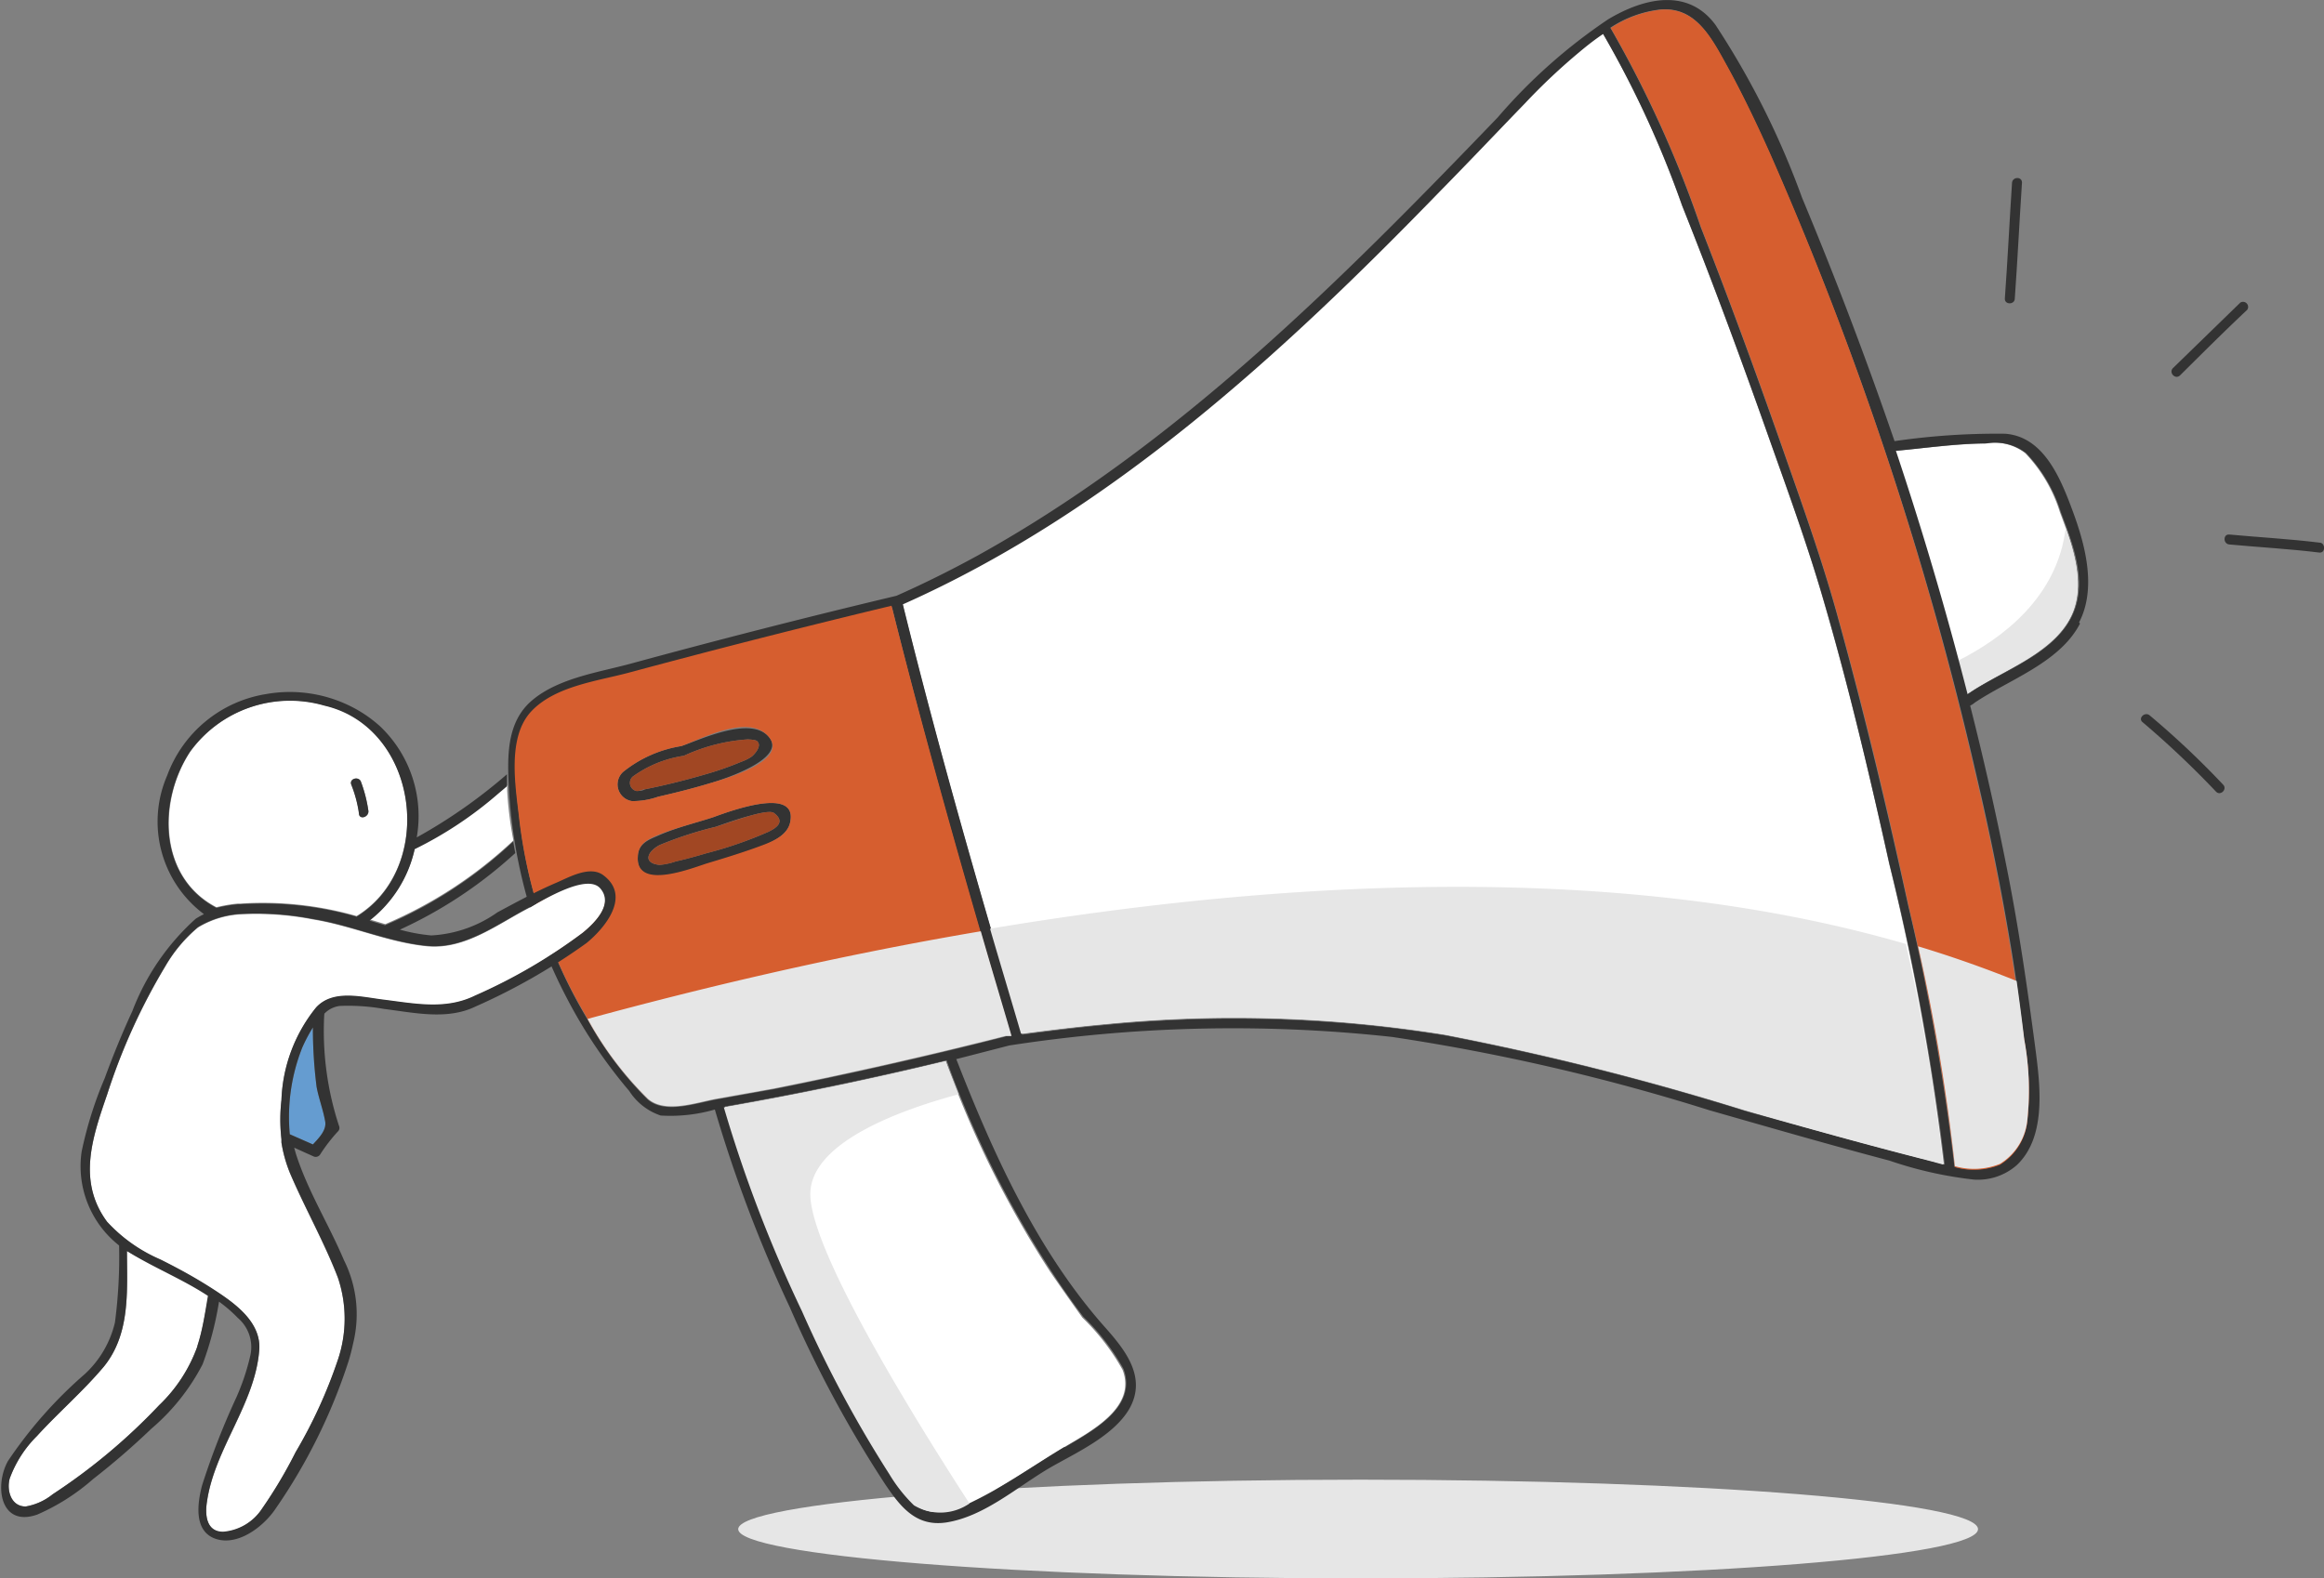<svg xmlns="http://www.w3.org/2000/svg" viewBox="0 0 100.49 68.27"><rect x="0" y="0" width="100.49" height="68.27" fill="#808080" stroke="none"/><defs><style>.cls-1{isolation:isolate;}.cls-2,.cls-7{fill:#e6e6e6;}.cls-3{fill:#fff;}.cls-4{fill:#333;}.cls-5{fill:#a14723;}.cls-6{fill:#d65e2f;}.cls-7{mix-blend-mode:multiply;}.cls-8{fill:#659cd0;}</style></defs><g class="cls-1"><g id="Layer_1" data-name="Layer 1"><path class="cls-2" d="M576,573.7c0,1.18-11.87,2.13-26.72,2.13s-26.89-1-26.89-2.13,12-2.14,26.89-2.14S576,572.52,576,573.7Z" transform="translate(-490.47 -507.56)"/><path class="cls-3" d="M579.54,529.71c.54,1.44,1.22,3.24.38,4.69s-2.93,2.19-4.32,3.13l-.09.06q-1.35-5.33-3.1-10.53c1.31-.12,2.61-.3,3.92-.32a2.18,2.18,0,0,1,1.71.42A6.46,6.46,0,0,1,579.54,529.71Z" transform="translate(-490.47 -507.56)"/><path class="cls-2" d="M575.13,536.14c.13.48.26,1,.38,1.45l.09-.06c1.39-.94,3.45-1.61,4.32-3.13.71-1.23.33-2.71-.13-4C579.43,533.39,577.06,535.17,575.13,536.14Z" transform="translate(-490.47 -507.56)"/><path class="cls-3" d="M536.49,570.15c-1.3.78-2.57,1.68-3.92,2.36-.77.39-1.81.79-2.58.16a6.59,6.59,0,0,1-1.06-1.34,51.88,51.88,0,0,1-3.78-7.05,59.18,59.18,0,0,1-3.38-8.82q4.83-.84,9.59-2a44,44,0,0,0,4.51,9.09c.45.66.92,1.32,1.4,2a9.68,9.68,0,0,1,1.74,2.26C539.63,568.43,537.65,569.46,536.49,570.15Z" transform="translate(-490.47 -507.56)"/><path class="cls-3" d="M574.52,557.93l-.7-.19c-2.63-.67-5.24-1.4-7.85-2.15a120,120,0,0,0-13-3.28,57.34,57.34,0,0,0-14.69-.46c-1.21.11-2.42.26-3.63.42-1.84-6.17-3.62-12.36-5.16-18.61,9-4,16.46-10.93,23.25-17.89,1.23-1.25,2.43-2.52,3.65-3.78a26.5,26.5,0,0,1,2.38-2.24c.32-.26.65-.52,1-.76a43.84,43.84,0,0,1,3.42,7.43c1.35,3.38,2.61,6.8,3.82,10.23.81,2.28,1.64,4.57,2.31,6.89,1.09,3.74,2,7.55,2.83,11.35A106.78,106.78,0,0,1,574.52,557.93Z" transform="translate(-490.47 -507.56)"/><path class="cls-4" d="M586.87,530.68c1.29.12,2.59.19,3.89.35.27,0,.27.46,0,.43-1.3-.16-2.6-.23-3.89-.35C586.59,531.09,586.59,530.65,586.87,530.68Z" transform="translate(-490.47 -507.56)"/><path class="cls-4" d="M584.43,523.48l2.91-2.83a.22.22,0,0,1,.3.31c-1,.94-1.94,1.88-2.9,2.83C584.54,524,584.23,523.68,584.43,523.48Z" transform="translate(-490.47 -507.56)"/><path class="cls-4" d="M583.42,538.5a37.24,37.24,0,0,1,3.18,3c.19.2-.12.5-.31.3a40.36,40.36,0,0,0-3.17-3C582.9,538.63,583.21,538.33,583.42,538.5Z" transform="translate(-490.47 -507.56)"/><path class="cls-4" d="M577.9,515.47c-.11,1.66-.19,3.32-.31,5,0,.28-.45.28-.43,0,.12-1.66.2-3.32.31-5C577.49,515.19,577.92,515.19,577.9,515.47Z" transform="translate(-490.47 -507.56)"/><path class="cls-4" d="M523.69,543.54c.24-.12.81-.4.24-.82-.17-.12-.84.07-1.06.13-.49.13-1,.31-1.45.47a16.43,16.43,0,0,0-2.43.79c-.56.3-.72.79,0,.86a2.85,2.85,0,0,0,.69-.15c.45-.1.91-.23,1.35-.36A17.29,17.29,0,0,0,523.69,543.54Zm-2.39-.63c.51-.18,3.67-1.41,3.34.2-.1.53-.65.79-1.1,1-.81.31-1.66.57-2.49.82-.67.21-3.12,1.2-3-.32,0-.51.39-.7.82-.88C519.66,543.37,520.5,543.17,521.3,542.91Z" transform="translate(-490.47 -507.56)"/><path class="cls-4" d="M523.22,539.63c-.06-.08-.32-.08-.41-.09a7.82,7.82,0,0,0-2.77.71,5,5,0,0,0-2.21.9.36.36,0,0,0,.15.62c.1,0,.27,0,.37-.07.91-.18,1.81-.41,2.7-.67a13.54,13.54,0,0,0,1.47-.52,2,2,0,0,0,.46-.23C523.1,540.18,523.42,539.83,523.22,539.63Zm-3.29.2c.82-.27,3-1.33,3.79-.39s-2,1.84-2.56,2c-.73.22-1.48.41-2.23.58a3.35,3.35,0,0,1-1.13.19.73.73,0,0,1-.39-1.26A5.35,5.35,0,0,1,519.93,539.83Z" transform="translate(-490.47 -507.56)"/><path class="cls-4" d="M534,552.36h0l.17,0c-1.82-6.15-3.59-12.31-5.13-18.53q-5.65,1.35-11.27,2.87c-1.37.38-3.29.6-4.3,1.69s-.7,3.19-.54,4.57a21.62,21.62,0,0,0,2.92,8.65,15,15,0,0,0,2.62,3.5c.75.66,2.1.16,3,0l2.46-.44q5-1,10-2.27Zm2.53,17.79c1.16-.69,3.14-1.72,2.52-3.38a9.68,9.68,0,0,0-1.74-2.26c-.48-.64-.95-1.3-1.4-2a44,44,0,0,1-4.51-9.09q-4.75,1.15-9.59,2a59.18,59.18,0,0,0,3.38,8.82,51.88,51.88,0,0,0,3.78,7.05,6.59,6.59,0,0,0,1.06,1.34c.77.63,1.81.23,2.58-.16C533.92,571.83,535.19,570.93,536.49,570.15Zm37.33-12.41.7.19a106.78,106.78,0,0,0-2.39-13c-.85-3.8-1.74-7.61-2.83-11.35-.67-2.32-1.5-4.61-2.31-6.89-1.21-3.43-2.47-6.85-3.82-10.23a43.84,43.84,0,0,0-3.42-7.43c-.36.24-.69.5-1,.76a26.5,26.5,0,0,0-2.38,2.24c-1.22,1.26-2.42,2.53-3.65,3.78-6.79,7-14.26,13.89-23.25,17.89,1.54,6.25,3.32,12.44,5.16,18.61,1.21-.16,2.42-.31,3.63-.42a57.34,57.34,0,0,1,14.69.46,120,120,0,0,1,13,3.28C568.58,556.34,571.19,557.07,573.82,557.74Zm1.78-20.21c1.39-.94,3.45-1.61,4.32-3.13s.16-3.25-.38-4.69a6.46,6.46,0,0,0-1.5-2.55,2.18,2.18,0,0,0-1.71-.42c-1.31,0-2.61.2-3.92.32q1.74,5.21,3.1,10.53Zm4.77-3c-.87,1.69-3.06,2.42-4.55,3.42a.86.86,0,0,1-.2.13q.89,3.51,1.58,7c.51,2.55.88,5.11,1.22,7.68.21,1.61.55,3.94-.79,5.2a2.54,2.54,0,0,1-1.85.62,17.05,17.05,0,0,1-3.65-.82c-2.61-.69-5.2-1.44-7.79-2.18a90,90,0,0,0-13.72-3.17,63.26,63.26,0,0,0-16.55.37l-2.29.59c1.56,4,3.42,8.14,6.3,11.45.89,1,2,2.24,1.18,3.68-.68,1.16-2.27,1.88-3.39,2.52-1.42.82-2.86,2.13-4.52,2.39-1.32.2-2-.7-2.65-1.66a51.2,51.2,0,0,1-4.12-7.65,59.17,59.17,0,0,1-3.24-8.55h0a6.91,6.91,0,0,1-2.34.26,2.59,2.59,0,0,1-1.36-1.06,21.55,21.55,0,0,1-2.69-4,22.18,22.18,0,0,1-2.51-9c-.07-1.37-.15-2.93,1-3.9s2.89-1.21,4.28-1.59q5.72-1.56,11.47-2.93c1.2-.53,2.38-1.12,3.53-1.75,8.63-4.79,15.69-11.89,22.47-18.94a23.73,23.73,0,0,1,4.77-4.24c1.53-.92,3.45-1.39,4.65.24a35.75,35.75,0,0,1,3.74,7.47q2.16,5.17,4,10.53a30.72,30.72,0,0,1,4.78-.32c1.66.12,2.39,1.91,2.9,3.28S581.17,532.94,580.37,534.48Zm-2.27,21.46a12,12,0,0,0-.14-3.38c-.16-1.33-.34-2.66-.56-4-.42-2.54-.93-5.07-1.52-7.57A149.44,149.44,0,0,0,567,514.21c-.58-1.3-1.19-2.59-1.88-3.83s-1.33-2.53-2.85-2.41a4.93,4.93,0,0,0-2.17.79,49.3,49.3,0,0,1,3.91,8.63c1.33,3.39,2.57,6.8,3.77,10.24.79,2.25,1.58,4.5,2.2,6.79,1.12,4.07,2.1,8.19,3,12.31a98.56,98.56,0,0,1,2,11.3,3,3,0,0,0,1.95-.1A2.51,2.51,0,0,0,578.1,555.94Z" transform="translate(-490.47 -507.56)"/><path class="cls-5" d="M523.22,539.63c.2.2-.12.55-.24.65a2,2,0,0,1-.46.23,13.54,13.54,0,0,1-1.47.52c-.89.26-1.79.49-2.7.67-.1,0-.27.1-.37.07a.36.36,0,0,1-.15-.62,5,5,0,0,1,2.21-.9,7.82,7.82,0,0,1,2.77-.71C522.9,539.55,523.16,539.55,523.22,539.63Z" transform="translate(-490.47 -507.56)"/><path class="cls-5" d="M523.93,542.72c.57.42,0,.7-.24.82a17.29,17.29,0,0,1-2.65.92c-.44.13-.9.26-1.35.36a2.85,2.85,0,0,1-.69.15c-.73-.07-.57-.56,0-.86a16.43,16.43,0,0,1,2.43-.79c.48-.16,1-.34,1.45-.47C523.09,542.79,523.76,542.6,523.93,542.72Z" transform="translate(-490.47 -507.56)"/><path class="cls-6" d="M578,552.56a12,12,0,0,1,.14,3.38,2.51,2.51,0,0,1-1.19,2,3,3,0,0,1-1.95.1,98.56,98.56,0,0,0-2-11.3c-.89-4.12-1.87-8.24-3-12.31-.62-2.29-1.41-4.54-2.2-6.79-1.2-3.44-2.44-6.85-3.77-10.24a49.3,49.3,0,0,0-3.91-8.63,4.93,4.93,0,0,1,2.17-.79c1.52-.12,2.22,1.27,2.85,2.41s1.3,2.53,1.88,3.83A149.44,149.44,0,0,1,575.88,541c.59,2.5,1.1,5,1.52,7.57C577.62,549.9,577.8,551.23,578,552.56Z" transform="translate(-490.47 -507.56)"/><path class="cls-6" d="M534.18,552.33l-.17,0h-.1q-4.95,1.3-10,2.27l-2.46.44c-.88.16-2.23.66-3,0a15,15,0,0,1-2.62-3.5,21.62,21.62,0,0,1-2.92-8.65c-.16-1.38-.51-3.46.54-4.57s2.93-1.31,4.3-1.69q5.61-1.51,11.27-2.87C530.59,540,532.36,546.18,534.18,552.33Zm-9.54-9.22c.33-1.61-2.83-.38-3.34-.2-.8.26-1.64.46-2.43.79-.43.18-.78.37-.82.88-.12,1.52,2.33.53,3,.32.83-.25,1.68-.51,2.49-.82C524,543.9,524.54,543.64,524.64,543.11Zm-3.48-1.67c.53-.16,3.42-.94,2.56-2s-3,.12-3.79.39a5.35,5.35,0,0,0-2.52,1.12.73.73,0,0,0,.39,1.26,3.35,3.35,0,0,0,1.13-.19C519.68,541.85,520.43,541.66,521.16,541.44Z" transform="translate(-490.47 -507.56)"/><path class="cls-7" d="M575,558a3,3,0,0,0,1.95-.1,2.51,2.51,0,0,0,1.19-2,12,12,0,0,0-.14-3.38c-.1-.84-.21-1.68-.33-2.53q-2.08-.84-4.26-1.5A85.19,85.19,0,0,1,575,558Z" transform="translate(-490.47 -507.56)"/><path class="cls-2" d="M533.28,547.73c.44,1.51.89,3,1.34,4.54,1.21-.16,2.42-.31,3.63-.42a57.34,57.34,0,0,1,14.69.46,120,120,0,0,1,13,3.28c2.61.75,5.22,1.48,7.85,2.15l.7.19a86.35,86.35,0,0,0-1.61-9.54C560.51,544.79,545.88,545.62,533.28,547.73Z" transform="translate(-490.47 -507.56)"/><path class="cls-7" d="M518.48,555.08c.75.66,2.1.16,3,0l2.46-.44q5-1,10-2.27h.1l.17,0c-.44-1.51-.89-3-1.33-4.53-6.38,1.08-12.23,2.49-17,3.79A14.74,14.74,0,0,0,518.48,555.08Z" transform="translate(-490.47 -507.56)"/><path class="cls-2" d="M525.51,559.3c-.1-2.28,3.81-3.71,6.41-4.41-.19-.48-.38-.95-.56-1.43q-4.75,1.15-9.59,2a59.18,59.18,0,0,0,3.38,8.82,51.88,51.88,0,0,0,3.78,7.05,6.59,6.59,0,0,0,1.06,1.34,2.22,2.22,0,0,0,2.4-.08C530.11,569.07,525.62,561.85,525.51,559.3Z" transform="translate(-490.47 -507.56)"/><path class="cls-3" d="M516.44,545.92c.59.75-.23,1.54-.77,2a23.57,23.57,0,0,1-4.66,2.72c-1.28.63-2.62.34-4,.17-.94-.12-2.15-.44-2.87.34a6.73,6.73,0,0,0-1.5,4,7.41,7.41,0,0,0,0,1.7l0,.14a5.88,5.88,0,0,0,.39,1.37c.65,1.51,1.46,2.94,2.05,4.47a5.56,5.56,0,0,1,0,3.56,21.06,21.06,0,0,1-1.83,4,20.09,20.09,0,0,1-1.45,2.44,2.22,2.22,0,0,1-1.68,1c-.74,0-.79-.75-.7-1.31.33-2.29,2.08-4.23,2.26-6.55.09-1.14-.93-1.93-1.79-2.5s-1.65-1-2.49-1.42a6.74,6.74,0,0,1-2.3-1.63c-1.29-1.75-.64-3.64,0-5.5a26.51,26.51,0,0,1,2.52-5.56,6.34,6.34,0,0,1,1.41-1.68,4,4,0,0,1,1.83-.57,12.86,12.86,0,0,1,3.15.22c1.67.27,3.26,1,4.93,1.16s3.1-1,4.49-1.7C514.05,546.41,515.91,545.25,516.44,545.92Z" transform="translate(-490.47 -507.56)"/><path class="cls-3" d="M512.4,541.75c0-.08,0-.16,0-.23l-.39.33a16.69,16.69,0,0,1-3.6,2.39h0a5.36,5.36,0,0,1-1.95,3.09l.67.2a18.81,18.81,0,0,0,5.54-3.62C512.53,543.2,512.44,542.47,512.4,541.75Z" transform="translate(-490.47 -507.56)"/><path class="cls-3" d="M505.32,538.33c3.35,1.52,3.78,6.88.57,8.85a14.71,14.71,0,0,0-5-.54h-.12a6.16,6.16,0,0,0-.94.16c-2.5-1.3-2.53-4.6-1.13-6.73a5.34,5.34,0,0,1,5.81-2A4.5,4.5,0,0,1,505.32,538.33Zm.67,4.42c0,.28.45.16.41-.11a6,6,0,0,0-.32-1.26c-.1-.26-.52-.15-.42.12A5.36,5.36,0,0,1,506,542.75Z" transform="translate(-490.47 -507.56)"/><path class="cls-4" d="M506.08,541.38a6,6,0,0,1,.32,1.26c0,.27-.38.39-.41.11a5.36,5.36,0,0,0-.33-1.25C505.56,541.23,506,541.12,506.08,541.38Z" transform="translate(-490.47 -507.56)"/><path class="cls-8" d="M504.53,556.06c.07.38-.27.72-.53,1l-1-.44a8.15,8.15,0,0,1,.54-3.75A6.87,6.87,0,0,1,504,552a20,20,0,0,0,.16,2.57C504.25,555.06,504.44,555.55,504.53,556.06Z" transform="translate(-490.47 -507.56)"/><path class="cls-3" d="M499.5,563.58c-.16.73-.26,1.48-.49,2.2a6.59,6.59,0,0,1-1.66,2.56,25.68,25.68,0,0,1-4.6,3.85,2.54,2.54,0,0,1-1.17.53c-.63,0-.83-.69-.69-1.21a5,5,0,0,1,1.18-1.84c.91-1,2-1.94,2.89-3,1.16-1.43,1-3.29,1-5C497.11,562.34,498.39,562.85,499.5,563.58Z" transform="translate(-490.47 -507.56)"/><path class="cls-4" d="M516.55,545.41c-.57-.42-1.47.09-2,.32-.89.38-1.73.84-2.57,1.29a5.44,5.44,0,0,1-2.86,1,7.59,7.59,0,0,1-1.36-.25,19.12,19.12,0,0,0,4.81-3.15l.18-.16-.09-.5a18.81,18.81,0,0,1-5.54,3.62l-.67-.2a5.36,5.36,0,0,0,1.95-3.09h0a16.69,16.69,0,0,0,3.6-2.39l.39-.33c0-.17,0-.35,0-.52a22.77,22.77,0,0,1-3.9,2.73,5.36,5.36,0,0,0-1.58-4.8,5.65,5.65,0,0,0-1.42-.94,5.89,5.89,0,0,0-3.51-.46,5.48,5.48,0,0,0-4.28,3.52,5,5,0,0,0,1.59,6,3.24,3.24,0,0,0-.36.2l0,0a10.3,10.3,0,0,0-2.74,4c-.44.95-.83,1.91-1.19,2.89a16.94,16.94,0,0,0-1,3.18,4.36,4.36,0,0,0,1.62,4.06h0s0,0,0,0a21.8,21.8,0,0,1-.18,3.33,4.41,4.41,0,0,1-1.3,2.23,18.92,18.92,0,0,0-3.33,3.77c-.59,1.07-.33,2.87,1.27,2.31a9.2,9.2,0,0,0,2.42-1.54,32.25,32.25,0,0,0,2.51-2.17,9.22,9.22,0,0,0,2.22-2.79,14,14,0,0,0,.71-2.71,6,6,0,0,1,.81.7,1.66,1.66,0,0,1,.54,1.65,9.94,9.94,0,0,1-.59,1.77,32.83,32.83,0,0,0-1.49,3.82c-.21.79-.37,2,.59,2.32s2.07-.53,2.59-1.31a24.36,24.36,0,0,0,3.14-6.34c.09-.28.16-.57.22-.85a5.23,5.23,0,0,0-.41-3.56c-.65-1.54-1.57-3-2.08-4.61l-.07-.25.82.37a.23.23,0,0,0,.3-.07,7.2,7.2,0,0,1,.77-1,.21.21,0,0,0,.06-.21,13.16,13.16,0,0,1-.65-4.83.07.07,0,0,0,0-.05,1.11,1.11,0,0,1,.67-.34,8.82,8.82,0,0,1,1.92.13c1.29.16,2.72.49,3.94-.1a26.6,26.6,0,0,0,4.81-2.75C516.58,547.74,517.8,546.33,516.55,545.41Zm-17.87-5.33a5.34,5.34,0,0,1,5.81-2,4.5,4.5,0,0,1,.83.28c3.35,1.52,3.78,6.88.57,8.85a14.71,14.71,0,0,0-5-.54h-.12a6.16,6.16,0,0,0-.94.16C497.31,545.51,497.28,542.21,498.68,540.08Zm.33,25.7a6.59,6.59,0,0,1-1.66,2.56,25.68,25.68,0,0,1-4.6,3.85,2.54,2.54,0,0,1-1.17.53c-.63,0-.83-.69-.69-1.21a5,5,0,0,1,1.18-1.84c.91-1,2-1.94,2.89-3,1.16-1.43,1-3.29,1-5,1.11.7,2.39,1.21,3.5,1.94C499.34,564.31,499.24,565.06,499,565.78Zm5.52-9.72c.07.38-.27.72-.53,1l-1-.44a8.15,8.15,0,0,1,.54-3.75A6.87,6.87,0,0,1,504,552a20,20,0,0,0,.16,2.57C504.25,555.06,504.44,555.55,504.53,556.06Zm11.14-8.16a23.57,23.57,0,0,1-4.66,2.72c-1.28.63-2.62.34-4,.17-.94-.12-2.15-.44-2.87.34a6.73,6.73,0,0,0-1.5,4,7.41,7.41,0,0,0,0,1.7l0,.14a5.88,5.88,0,0,0,.39,1.37c.65,1.51,1.46,2.94,2.05,4.47a5.56,5.56,0,0,1,0,3.56,21.06,21.06,0,0,1-1.83,4,20.09,20.09,0,0,1-1.45,2.44,2.22,2.22,0,0,1-1.68,1c-.74,0-.79-.75-.7-1.31.33-2.29,2.08-4.23,2.26-6.55.09-1.14-.93-1.93-1.79-2.5s-1.65-1-2.49-1.42a6.74,6.74,0,0,1-2.3-1.63c-1.29-1.75-.64-3.64,0-5.5a26.51,26.51,0,0,1,2.52-5.56,6.34,6.34,0,0,1,1.41-1.68,4,4,0,0,1,1.83-.57,12.86,12.86,0,0,1,3.15.22c1.67.27,3.26,1,4.93,1.16s3.1-1,4.49-1.7c.57-.29,2.43-1.45,3-.78S516.21,547.46,515.67,547.9Z" transform="translate(-490.47 -507.56)"/></g></g></svg>